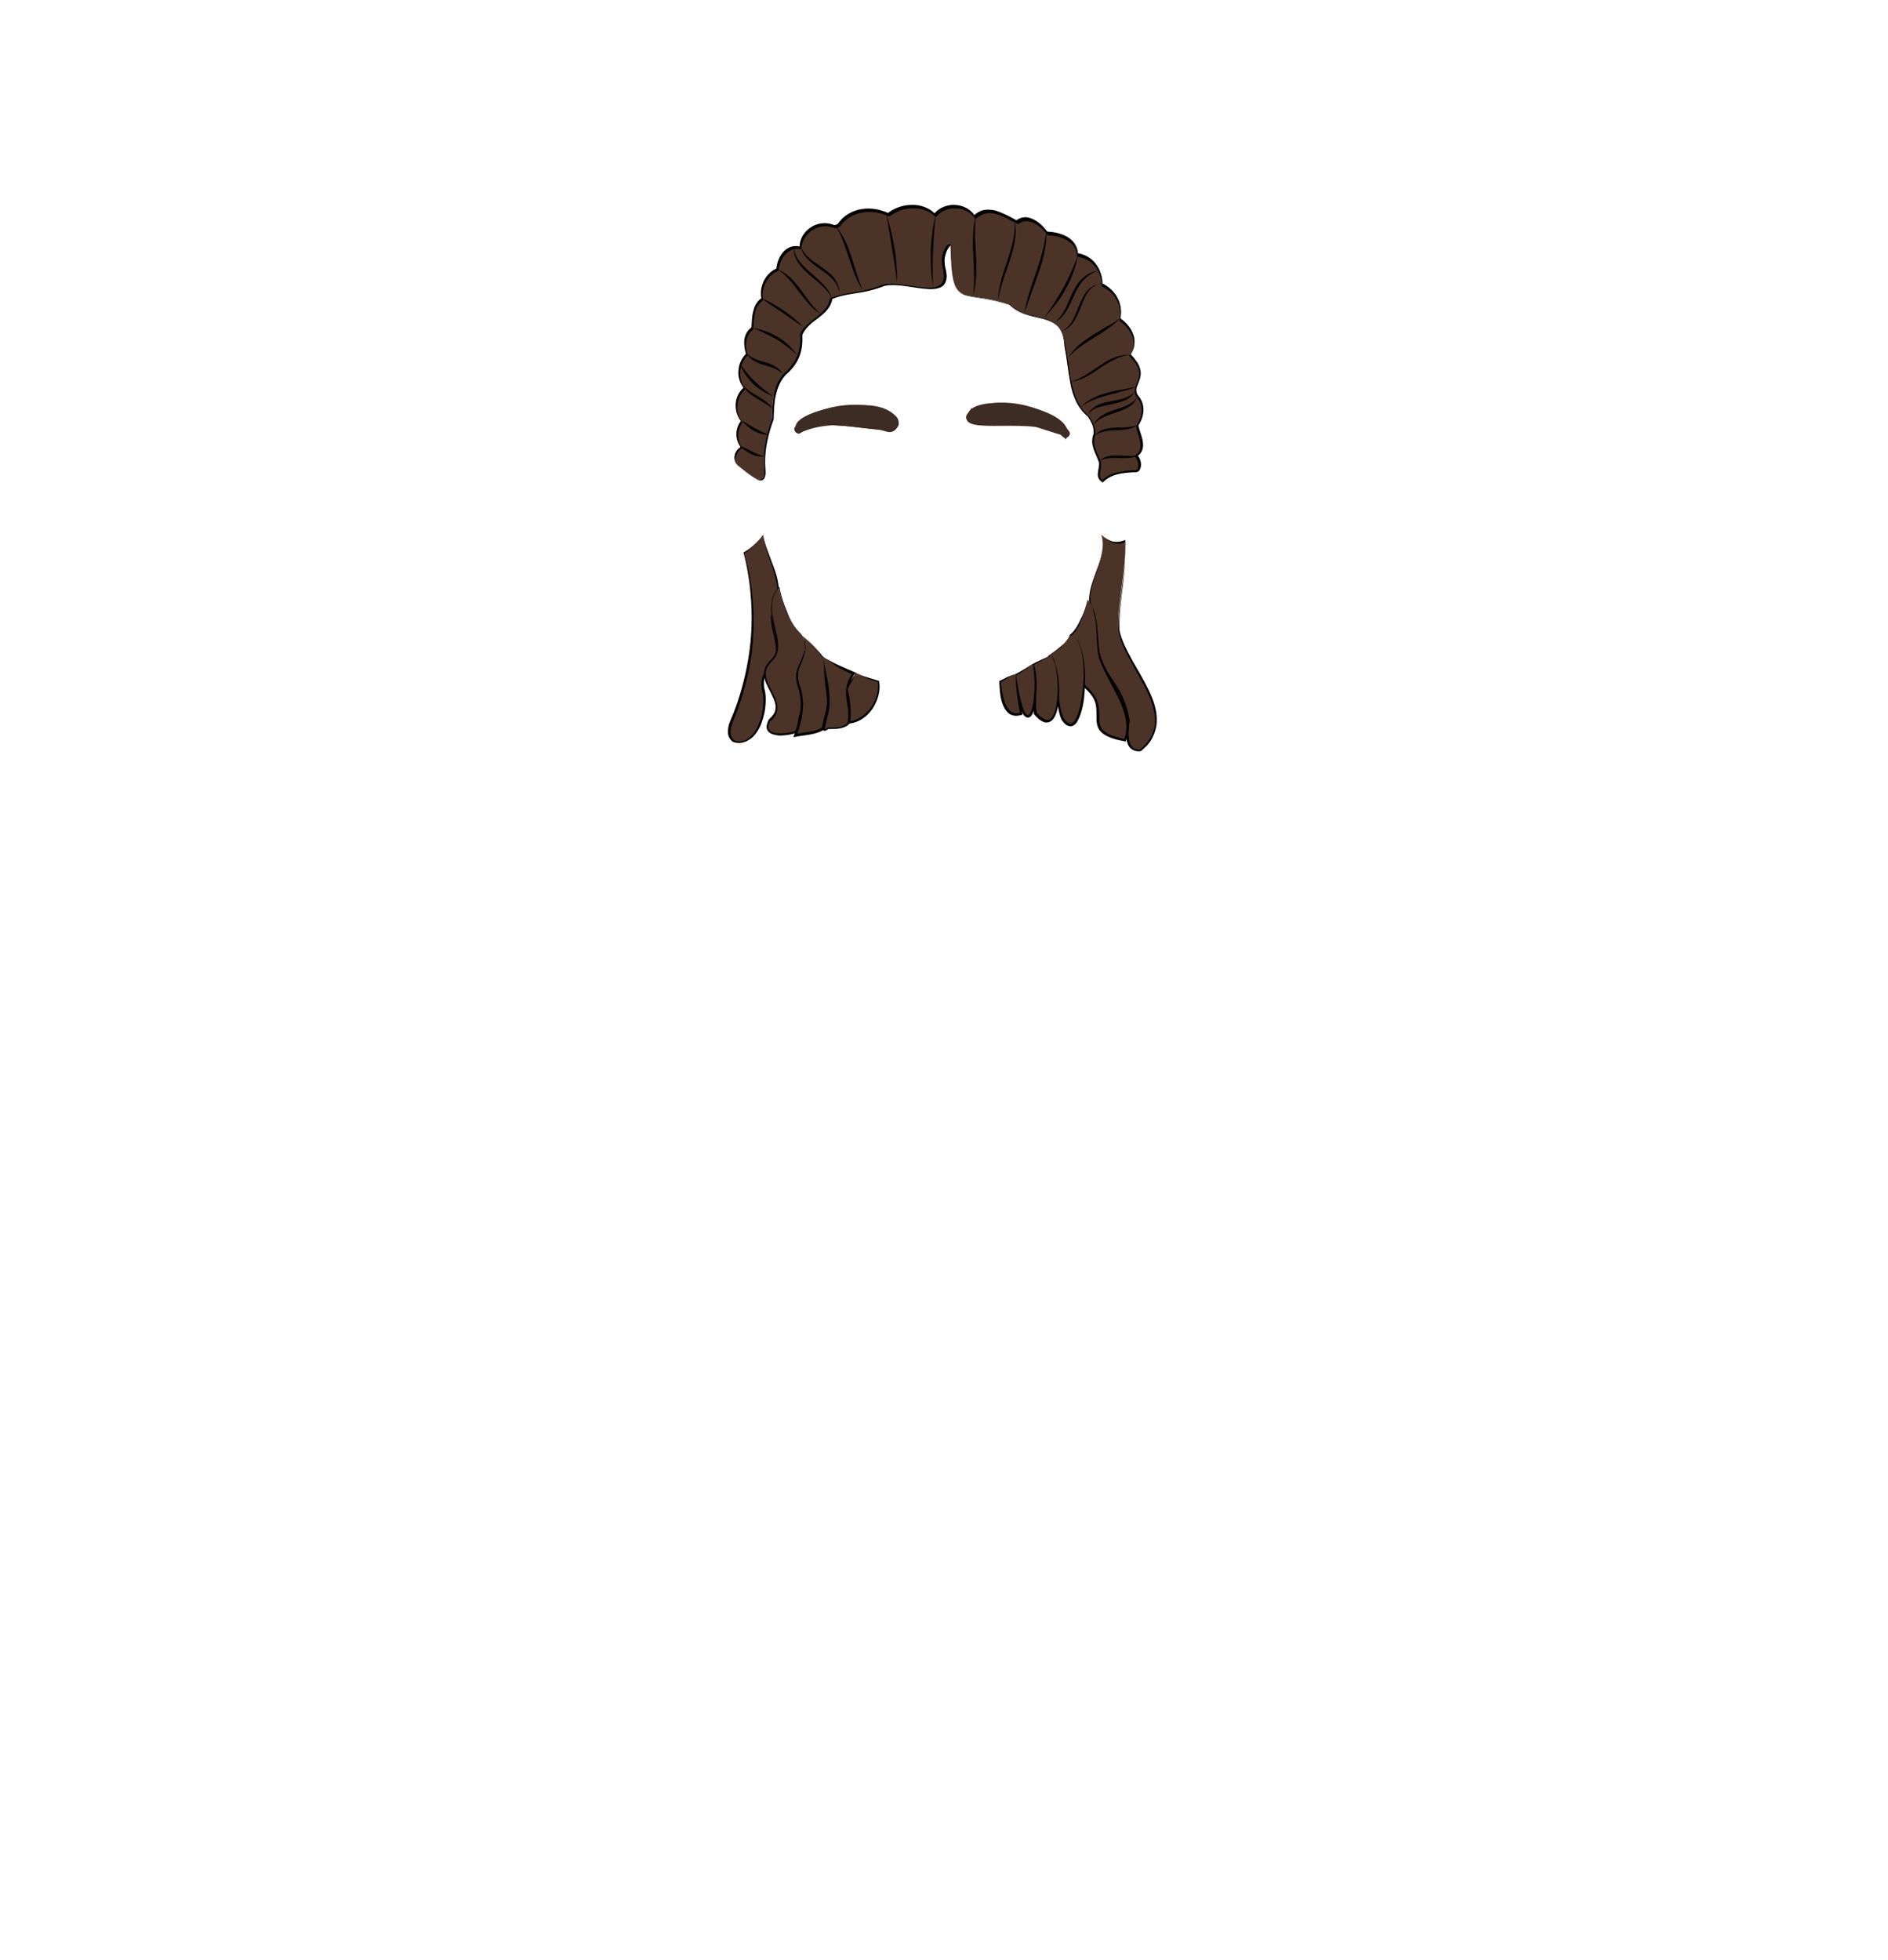 <?xml version="1.0" encoding="utf-8"?>
<!-- Generator: Adobe Illustrator 24.2.3, SVG Export Plug-In . SVG Version: 6.00 Build 0)  -->
<svg version="1.1" id="coiffure_x5F_10" xmlns="http://www.w3.org/2000/svg" xmlns:xlink="http://www.w3.org/1999/xlink" x="0px"
	 y="0px" viewBox="0 0 553 574" style="enable-background:new 0 0 553 574;" xml:space="preserve">
<style type="text/css">
	.st0{fill:#3D2C23;stroke:#3D2C23;stroke-width:0.75;stroke-miterlimit:10;}
	.st1{fill:#4C3327;}
	.st2{fill:#010201;}
</style>
<g>
	<g>
		<g>
			<path class="st0" d="M262.2,122.3c5.1,8.2-20.8-2.5-27.9,4.2c-0.8,0.4-1.6-0.6-1.1-1.3C239.6,118.3,254.9,116.7,262.2,122.3z"/>
			<path class="st0" d="M233.9,126.6c-3.5-4.3,10.5-7.5,13.9-7.3c5.4-0.5,10.9-0.7,14.4,2.9c1.6,1.6-0.1,4.5-2.2,3.9
				C252.2,123.9,241.3,122.8,233.9,126.6z M252.7,119.2c-6.5,0.3-15,0.3-19.4,6c-0.5,0.7,0.2,1.5,1,1.2c6.6-6.5,32.8,3.9,27.8-4v0
				C259.8,119.9,256.3,119.2,252.7,119.2z"/>
		</g>
		<g>
			<path class="st0" d="M284.4,120.5c-5.9,7.6,21.1-0.1,27.2,7.2c0.8,0.5,1.7-0.4,1.2-1.2C307.2,119,292.3,115.8,284.4,120.5z"/>
			<path class="st0" d="M312.1,128c-7.4-7.6-33.7,0.3-27.8-7.5l0,0.1l0-0.1C288.8,115.3,315.2,120.4,312.1,128z M295.9,123.7
				c5.9-1.7,26.3,9.9,12.2-1.5C289,112,270.1,126.8,295.9,123.7z"/>
		</g>
	</g>
	<g>
		<g>
			<path class="st1" d="M216.2,136.4c-1.8-1.5-1.2-4.4,0.8-5.4c-1.7-2.2-1.7-5.5,0.1-7.6c-2.3-2.9-2-7.3,0.9-9.7
				c-2.3-2.9-2-7.3,0.7-9.9c-0.8-2.7-0.9-5.9,1.6-7.7c0.3-3,0.1-6.6,2.9-8.7c-0.7-3.5,1.2-7.3,4.5-8.7c0.4-3.4,2.7-7.3,6.8-6.3
				c0.1-4.6,5-8,9.4-6.5c0.9,0.5,1.8,0.1,2.3-0.7c3.4-4.3,9.5-4.8,14.2-2.5c4-2.9,9.9-3.5,13.7,0.2c3-3.5,9-3.2,11.6,0.6
				c3.9-3.6,7.9-0.8,12.4,1.5c3.1-2.5,6.9,0.6,8.8,3.2c4,0.1,8.6,1.8,8.8,6.3c4.5,0.7,7.2,4.4,7.2,8.8c4,1.9,6.1,5.8,5.2,10.2
				c3.3,2.2,5.7,6.7,2.9,10.5c6.7,6.5-0.4,8.6,2.3,12.2c2.2,2.5,1.5,6-0.2,8.5c0.6,2.8,2.9,6.9-0.3,8.8c1.3,1.2,1.8,5.1-0.7,4.5
				c-3.3,0.2-6.9,0.6-9.1,3c-2-1.2-0.5-3.8-0.7-5.6c-0.9-2.8-2.8-5.1-1.7-8.2c0.2-1.5-0.1-3-2.1-5.6c-5.6-4.7-5.1-13.4-6.6-20.1
				c-0.3-11.2-10.7-6.6-16.4-12.4c-14.2-4.8-16.7,2-17.1-17.1c-0.1-1.5-3.2,1.8-2.1,6.3c3.1,11.2-12.4,3.2-18,5.4
				c-4.9,2.2-11,2-15,3.7c-0.8,5-7,6.2-8.8,10.5c0.2,4.7-1,8.4-4.8,11.6c-3.3,3.6-3.5,8.6-3.5,13.2c-1.7,4.9-2.9,9.9-2.3,15.1
				C224.2,143.7,218.3,137.9,216.2,136.4z"/>
			<g>
				<path class="st2" d="M216.2,136.4c-0.8-0.7-1.2-1.8-1-2.9c0.2-1.1,0.8-2,1.8-2.6l0,0c-1.7-2.1-1.7-5.4,0-7.6l0,0
					c-1.1-1.4-1.6-3.3-1.5-5.1c0.1-1.8,1-3.5,2.3-4.7l0,0.1c-1.1-1.4-1.7-3.3-1.5-5.1c0.1-1.8,0.9-3.6,2.2-4.9l0,0.1
					c-0.4-1.3-0.6-2.8-0.5-4.2c0.2-1.4,0.9-2.8,2.1-3.6l0,0.1c0.1-1.6,0.1-3.2,0.5-4.7c0.2-0.8,0.4-1.5,0.8-2.2
					c0.4-0.7,1-1.3,1.6-1.8l0,0.1c-0.7-3.5,1.2-7.4,4.5-8.8l-0.1,0.1c0.2-1.8,0.8-3.5,2-4.9c0.6-0.7,1.4-1.2,2.2-1.5
					c0.9-0.3,1.8-0.3,2.7-0.1l-0.1,0.1c0-2.3,1.3-4.4,3.1-5.6c1.8-1.3,4.3-1.7,6.4-1l0,0l0,0c0.4,0.2,0.8,0.3,1.2,0.1
					c0.4-0.1,0.7-0.4,0.9-0.8l0,0l0,0c1.6-2.1,4.1-3.4,6.7-3.8c2.6-0.4,5.3,0.1,7.7,1.2l-0.2,0c2-1.5,4.5-2.4,7-2.4
					c2.5-0.1,5.1,0.8,6.9,2.6l-0.3,0c1.5-1.8,3.8-2.7,6.1-2.6c2.3,0.1,4.5,1.2,5.8,3.1l-0.3,0c0.9-0.8,1.9-1.4,3-1.6
					c1.2-0.2,2.4-0.1,3.5,0.2c2.2,0.7,4.2,1.8,6.2,2.9l-0.3,0c0.7-0.6,1.6-0.9,2.6-1c0.9,0,1.8,0.3,2.6,0.7c1.6,0.8,2.9,2.1,4,3.6
					l-0.2-0.1c2,0.1,4.1,0.5,5.9,1.5c0.9,0.5,1.7,1.2,2.3,2.1c0.6,0.9,0.9,1.9,0.9,3l-0.2-0.3c2.1,0.3,4.1,1.4,5.4,3.1
					c1.3,1.7,2,3.8,2,6l-0.2-0.3c1.9,0.9,3.6,2.4,4.6,4.3c1,1.9,1.3,4.2,0.8,6.2l-0.1-0.3c1.7,1.2,3.2,2.8,3.9,4.8
					c0.4,1,0.5,2.1,0.3,3.2c-0.1,1.1-0.6,2.1-1.2,2.9l0-0.4c0.4,0.4,0.8,0.8,1.2,1.3c0.3,0.5,0.7,0.9,1,1.4c0.6,1,1,2.2,0.9,3.4
					c-0.1,1.2-0.6,2.3-1,3.3c-0.4,1-0.4,2,0.3,2.9l0,0c1.1,1.2,1.6,2.9,1.5,4.5c-0.1,1.6-0.7,3.1-1.6,4.4l0.1-0.3
					c0.3,1.5,1,3,1.3,4.6c0.1,0.8,0.2,1.7-0.1,2.6c-0.3,0.9-0.9,1.6-1.7,2l0.1-0.6c0.4,0.4,0.7,0.9,0.9,1.4c0.2,0.5,0.3,1,0.3,1.6
					c0,0.5-0.1,1.1-0.5,1.7c-0.4,0.5-1.2,0.6-1.7,0.5l0.1,0c-1.6,0.1-3.2,0.2-4.8,0.6c-1.5,0.4-3,1.1-4.1,2.2l-0.2,0.2l-0.2-0.1
					c-0.5-0.3-0.9-0.8-1.1-1.3c-0.2-0.6-0.2-1.1-0.1-1.6c0.1-1,0.4-2,0.3-2.9l0,0.1c-0.4-1.3-1.1-2.6-1.6-4
					c-0.2-0.7-0.4-1.4-0.4-2.2c0-0.8,0.1-1.5,0.4-2.2l0,0.1c0.1-1,0-1.9-0.4-2.9c-0.4-0.9-0.9-1.8-1.5-2.6l0,0.1
					c-1.4-1.2-2.5-2.7-3.3-4.4c-0.8-1.7-1.3-3.4-1.6-5.2c-0.7-3.6-1-7.2-1.7-10.7l0,0l0,0c-0.1-1.8-0.4-3.7-1.4-5.2
					c-1-1.5-2.8-2.3-4.5-2.8c-1.8-0.5-3.6-0.8-5.4-1.4c-1.8-0.6-3.5-1.5-4.9-2.9l0.1,0.1c-3-1-6-1.7-9.2-2.1
					c-1.5-0.3-3.2-0.4-4.6-1.1c-0.7-0.4-1.3-1-1.7-1.7c-0.4-0.7-0.7-1.5-0.8-2.3c-0.7-3.1-0.7-6.3-0.8-9.4c0-0.3,0-0.9-0.1-0.8
					c-0.2,0-0.5,0.4-0.7,0.7c-0.4,0.6-0.7,1.3-0.9,2.1c-0.2,0.7-0.3,1.5-0.2,2.3c0,0.8,0.2,1.5,0.4,2.3c0.1,0.8,0.3,1.6,0.1,2.4
					c-0.1,0.8-0.5,1.6-1.1,2.1c-0.7,0.5-1.5,0.7-2.3,0.8c-0.8,0.1-1.6,0.1-2.4,0c-3.2-0.2-6.2-1-9.4-1.1c-0.8,0-1.6,0-2.3,0.1
					c-0.8,0.1-1.5,0.5-2.2,0.7c-1.5,0.5-3,0.9-4.6,1.2c-3.1,0.6-6.3,0.8-9.2,2.1l0.1-0.1c-0.2,1.2-0.7,2.3-1.5,3.2
					c-0.7,0.9-1.7,1.7-2.6,2.4c-0.9,0.7-1.9,1.4-2.7,2.2c-0.8,0.8-1.6,1.7-2,2.8l0,0c0.1,2.2-0.1,4.4-0.9,6.4
					c-0.8,2-2.2,3.8-3.9,5.2l0,0c-1.6,1.7-2.5,3.9-3,6.2c-0.5,2.3-0.5,4.6-0.6,6.9l0,0l0,0c-1.5,4.1-2.6,8.5-2.5,12.9
					c0,1.1,0.2,2.2,0.1,3.3c-0.1,0.5-0.2,1.1-0.7,1.5c-0.5,0.3-1.1,0.2-1.6,0C219.6,139.3,218,137.7,216.2,136.4z M216.2,136.4
					c1.8,1.3,3.3,2.9,5.4,3.8c0.5,0.2,1.1,0.3,1.6,0c0.5-0.3,0.6-0.9,0.6-1.5c0.1-1.1-0.1-2.2-0.1-3.3c-0.1-4.4,1-8.8,2.5-12.9l0,0
					c0-2.3,0.1-4.7,0.5-7c0.4-2.3,1.4-4.5,3-6.2l0,0l0,0c1.7-1.4,3-3.1,3.8-5.1c0.8-2,1-4.2,0.9-6.4l0,0l0,0c0.4-1.1,1.2-2,2.1-2.8
					c0.9-0.8,1.8-1.5,2.7-2.2c0.9-0.7,1.8-1.5,2.5-2.3c0.7-0.9,1.2-1.9,1.4-3.1l0-0.1l0.1,0c2.9-1.2,6.1-1.5,9.2-2.1
					c1.5-0.3,3.1-0.7,4.5-1.2c0.7-0.3,1.4-0.6,2.3-0.8c0.8-0.1,1.6-0.1,2.4-0.1c3.2,0.2,6.2,0.9,9.4,1.1c1.5,0.1,3.2,0.1,4.4-0.8
					c0.6-0.5,0.9-1.2,1-1.9c0.1-0.8,0-1.5-0.1-2.3c-0.4-1.5-0.6-3.2-0.2-4.7c0.2-0.8,0.5-1.5,1-2.2c0.1-0.2,0.2-0.3,0.4-0.5
					c0.2-0.1,0.3-0.3,0.6-0.3c0.2,0,0.4,0.1,0.4,0.3c0.1,0.1,0.1,0.3,0.1,0.4l0,0.6c0.1,3.1,0.1,6.3,0.8,9.4c0.4,1.5,1,3,2.4,3.7
					c1.4,0.7,3,0.8,4.5,1.1c3.1,0.4,6.2,1.1,9.2,2.1l0.1,0l0,0c1.3,1.3,3,2.2,4.7,2.7c1.8,0.6,3.6,0.9,5.4,1.4
					c1.8,0.5,3.7,1.4,4.8,3c1.1,1.6,1.4,3.6,1.6,5.5l0-0.1c0.8,3.6,1,7.2,1.8,10.7c0.4,1.8,0.9,3.5,1.6,5.1c0.8,1.6,1.8,3.1,3.2,4.2
					l0,0l0,0c0.6,0.8,1.2,1.7,1.6,2.7c0.4,1,0.6,2.1,0.5,3.2l0,0l0,0c-0.5,1.3-0.4,2.7,0.1,4c0.4,1.3,1.2,2.6,1.6,4l0,0l0,0
					c0.1,1.1-0.2,2.1-0.3,3c0,0.5-0.1,0.9,0.1,1.3c0.1,0.4,0.4,0.7,0.8,0.9l-0.4,0.1c1.2-1.3,2.8-2,4.4-2.4c1.6-0.4,3.3-0.6,4.9-0.7
					l0,0l0.1,0c0.4,0.1,0.8,0,1-0.2c0.2-0.3,0.3-0.7,0.3-1.2c0-0.9-0.4-1.9-0.9-2.5l-0.3-0.3l0.4-0.2c0.6-0.4,1.1-0.9,1.3-1.6
					c0.2-0.7,0.2-1.4,0.1-2.2c-0.3-1.5-0.9-3-1.2-4.6l0-0.2l0.1-0.1c0.8-1.2,1.4-2.6,1.5-4.1c0.1-1.4-0.3-2.9-1.3-4l0,0l0,0
					c-0.2-0.3-0.3-0.5-0.5-0.8c-0.1-0.3-0.2-0.6-0.2-0.9c-0.1-0.6,0.1-1.2,0.3-1.8c0.4-1.1,0.9-2.1,1-3.1c0.1-1-0.2-2.1-0.8-3
					c-0.2-0.5-0.6-0.9-0.9-1.3l-1.1-1.2l-0.2-0.2l0.2-0.2c0.6-0.8,1-1.7,1.1-2.6c0.1-0.9,0-1.9-0.3-2.8c-0.7-1.8-2-3.4-3.6-4.5
					l-0.2-0.1l0-0.2c0.4-2,0.2-4-0.7-5.8c-0.9-1.8-2.5-3.2-4.3-4l-0.2-0.1l0-0.2c0-2-0.6-4-1.9-5.6c-1.2-1.6-3.1-2.6-5.1-2.9l-0.2,0
					l0-0.2c-0.1-1-0.3-1.9-0.8-2.7c-0.5-0.8-1.3-1.4-2.1-1.9c-1.7-1-3.7-1.4-5.6-1.5l-0.1,0l-0.1-0.1c-1-1.4-2.3-2.6-3.8-3.4
					c-0.8-0.4-1.6-0.6-2.4-0.6c-0.8,0-1.6,0.3-2.3,0.8l-0.1,0.1l-0.1-0.1c-2-1-4-2.2-6.1-2.9c-1.1-0.3-2.2-0.4-3.2-0.2
					c-1.1,0.2-2,0.8-2.9,1.5l-0.2,0.2l-0.1-0.2c-1.2-1.8-3.3-2.9-5.5-3c-2.2-0.1-4.4,0.7-5.8,2.4l-0.1,0.2l-0.2-0.1
					c-1.7-1.7-4.2-2.6-6.6-2.5c-2.4,0-4.9,0.9-6.8,2.3l-0.1,0.1l-0.1,0c-2.3-1.1-4.9-1.6-7.5-1.2c-2.5,0.3-4.9,1.6-6.5,3.6l0,0
					c-0.2,0.4-0.6,0.8-1.1,0.9c-0.5,0.2-1,0.1-1.4-0.1l0,0c-2-0.7-4.4-0.3-6.1,0.9c-1.8,1.2-3,3.3-3.1,5.4l0,0.1l-0.1,0
					c-0.8-0.2-1.7-0.2-2.5,0.1c-0.8,0.3-1.5,0.8-2.1,1.4c-1.1,1.3-1.8,3-2,4.7l0,0.1l-0.1,0c-3.2,1.4-5.1,5.1-4.4,8.5l0,0.1l0,0
					c-0.6,0.5-1.2,1.1-1.6,1.7c-0.4,0.7-0.7,1.4-0.8,2.2c-0.3,1.5-0.4,3.1-0.5,4.7l0,0l0,0c-1.1,0.8-1.9,2.1-2,3.5
					c-0.2,1.4,0,2.8,0.4,4.1l0,0l0,0c-1.3,1.3-2.1,3-2.2,4.8c-0.1,1.8,0.4,3.6,1.5,5.1l0,0l0,0c-1.4,1.2-2.2,2.9-2.3,4.7
					c-0.2,1.8,0.3,3.6,1.5,5l0,0l0,0c-1.7,2.1-1.7,5.4-0.1,7.5l0,0l0,0c-0.9,0.5-1.6,1.5-1.8,2.5C215,134.5,215.4,135.7,216.2,136.4
					z"/>
			</g>
		</g>
		<g>
			<path class="st2" d="M226.3,119.8c-1.4-1.3-3-2.1-4.6-3.1c-0.8-0.5-1.6-1-2.3-1.6c-0.7-0.6-1.3-1.4-1.7-2.3
				c1.2,1.5,2.8,2.4,4.4,3.3c0.8,0.5,1.6,1,2.4,1.6C225.1,118.2,225.8,118.9,226.3,119.8z"/>
		</g>
		<g>
			<path class="st2" d="M226.6,116.1c-2.2-0.8-4.3-2.1-6-3.7c-1.7-1.7-3.1-3.6-3.9-5.9c1.4,1.9,2.8,3.7,4.5,5.3
				C222.8,113.4,224.6,114.8,226.6,116.1z"/>
		</g>
		<g>
			<path class="st2" d="M243.7,87.4c-0.7-1.4-1.7-2.6-2.9-3.7c-1.1-1.1-2.4-2.1-3.6-3.1c-1.2-1.1-2.4-2.2-3.3-3.5
				c-0.2-0.3-0.4-0.7-0.6-1l-0.5-1.1l-0.3-1.2c0-0.4-0.1-0.8-0.1-1.2c0.3,1.6,1,3,2,4.2c1,1.2,2.1,2.3,3.3,3.3
				c1.2,1,2.4,2.1,3.5,3.3C242.3,84.5,243.2,85.8,243.7,87.4z"/>
		</g>
		<g>
			<path class="st2" d="M234.7,72.5c0.6,1.4,1.6,2.5,2.7,3.4c1.1,0.9,2.4,1.7,3.6,2.6c1.2,0.9,2.5,1.8,3.4,3c0.2,0.3,0.4,0.6,0.6,1
				c0.2,0.4,0.4,0.7,0.5,1.1c0.1,0.4,0.2,0.7,0.3,1.1c0,0.4,0.1,0.8,0.1,1.1c-0.3-1.5-0.9-2.8-1.9-3.9c-1-1.1-2.2-2-3.4-2.8
				c-1.2-0.9-2.5-1.7-3.6-2.8c-0.3-0.3-0.5-0.6-0.8-0.8c-0.2-0.3-0.5-0.6-0.7-0.9c-0.2-0.3-0.4-0.7-0.5-1
				C234.9,73.3,234.8,72.9,234.7,72.5z"/>
		</g>
		<g>
			<path class="st2" d="M309.1,94.3c1.3-1.1,2.2-2.5,3-4c0.7-1.5,1.3-3.1,2.1-4.7c0.7-1.5,1.7-3.1,3-4.2c0.3-0.3,0.7-0.6,1-0.8
				c0.4-0.2,0.7-0.5,1.1-0.6c0.8-0.4,1.6-0.6,2.5-0.8c-1.6,0.6-3.1,1.4-4.2,2.6c-1.2,1.2-2,2.6-2.7,4.1c-0.7,1.5-1.4,3.1-2.2,4.6
				c-0.4,0.7-0.9,1.5-1.5,2.1c-0.3,0.3-0.6,0.6-0.9,0.9C309.8,93.9,309.4,94.1,309.1,94.3z"/>
		</g>
		<g>
			<path class="st2" d="M322.7,82.9c-1.6,0.4-3,1.2-3.9,2.5c-0.9,1.2-1.5,2.7-2.1,4.2c-0.6,1.5-1.2,3-2.1,4.4l-0.7,1
				c-0.3,0.3-0.6,0.6-0.9,0.9c-0.3,0.2-0.7,0.5-1,0.7c-0.4,0.2-0.7,0.3-1.1,0.5c1.4-0.8,2.5-1.9,3.3-3.3c0.7-1.4,1.3-2.9,1.9-4.4
				c0.6-1.5,1.3-3,2.4-4.3c0.3-0.3,0.6-0.6,0.9-0.8c0.4-0.2,0.7-0.5,1.1-0.7c0.4-0.1,0.8-0.3,1.2-0.4
				C321.9,83,322.3,82.9,322.7,82.9z"/>
		</g>
		<g>
			<path class="st2" d="M318.7,121.3c0.2-0.3,0.3-0.6,0.5-0.9c0.2-0.2,0.5-0.5,0.7-0.7c0.3-0.2,0.6-0.4,0.8-0.6
				c0.3-0.2,0.6-0.3,0.9-0.5c1.2-0.6,2.6-0.8,3.9-1.1c1.3-0.3,2.6-0.5,3.8-0.9c1.2-0.4,2.4-1,3.1-2.1c-0.2,0.3-0.3,0.6-0.5,0.9
				c-0.2,0.2-0.4,0.5-0.7,0.8c-0.5,0.4-1.1,0.8-1.8,1.1c-1.3,0.5-2.6,0.8-3.9,1.1c-1.3,0.3-2.6,0.5-3.8,0.9
				C320.7,119.6,319.5,120.3,318.7,121.3z"/>
		</g>
		<g>
			<path class="st2" d="M320.4,124.3c0.5-1.2,1.5-2.1,2.7-2.8c1.1-0.7,2.3-1.1,3.5-1.5c1.2-0.4,2.4-0.8,3.5-1.3
				c1.1-0.5,2.2-1.2,2.9-2.3c-0.1,0.3-0.3,0.6-0.4,0.9c-0.2,0.2-0.4,0.5-0.6,0.8c-0.5,0.5-1,0.8-1.6,1.2c-1.1,0.7-2.4,1.1-3.5,1.5
				c-1.2,0.4-2.4,0.8-3.5,1.3C322.2,122.6,321.2,123.3,320.4,124.3z"/>
		</g>
		<g>
			<path class="st2" d="M217.3,123.2c1.3,0.7,2.5,1.5,3.8,2.2c1.2,0.7,2.5,1.3,3.9,1.9c-1.5,0.1-3-0.5-4.3-1.2
				C219.4,125.3,218.2,124.3,217.3,123.2z"/>
		</g>
		<g>
			<path class="st2" d="M216.6,130.6c1.3,0.4,2.5,1,3.6,1.6c1.2,0.6,2.3,1.1,3.6,1.4c-1.3,0.3-2.7-0.1-3.9-0.7
				C218.7,132.3,217.6,131.5,216.6,130.6z"/>
		</g>
		<g>
			<path class="st2" d="M218.7,103.5c1.5,1.5,3.4,2,5.4,2.6c1,0.3,2,0.6,2.9,1.2c0.9,0.5,1.8,1.3,2.2,2.2c-1.4-1.5-3.4-2-5.4-2.6
				c-1-0.3-2-0.6-2.9-1.2C220,105.2,219.2,104.4,218.7,103.5z"/>
		</g>
		<g>
			<path class="st2" d="M220.5,96.1c1.3,0.1,2.5,0.5,3.7,0.9c1.2,0.4,2.4,1,3.5,1.6c1.1,0.7,2.1,1.4,3.1,2.3
				c0.9,0.9,1.8,1.8,2.5,2.9c-0.9-0.8-1.9-1.7-2.9-2.4c-1-0.7-2-1.5-3.1-2.1c-1.1-0.6-2.2-1.2-3.3-1.7
				C222.9,97,221.7,96.5,220.5,96.1z"/>
		</g>
		<g>
			<path class="st2" d="M223,87.3c2.3,1,4.4,2.2,6.5,3.6c2,1.4,4,3,5.7,4.8c-2.1-1.4-4.1-2.8-6.1-4.2C227.1,90.2,225,88.8,223,87.3z
				"/>
		</g>
		<g>
			<path class="st2" d="M227.6,78.8c1.4,0.5,2.7,1.5,3.9,2.5c1.1,1.1,2.1,2.3,3,3.5c0.9,1.2,1.8,2.5,2.7,3.7
				c0.9,1.2,1.9,2.3,3.1,3.4c-1.3-0.8-2.5-1.8-3.5-3c-1-1.1-1.9-2.4-2.9-3.6c-0.9-1.2-1.8-2.4-2.8-3.5
				C230,80.6,228.9,79.6,227.6,78.8z"/>
		</g>
		<g>
			<path class="st2" d="M244.7,66.1c1.1,1.3,2,2.8,2.8,4.3c0.8,1.6,1.3,3.2,1.9,4.8l1.5,4.9c0.5,1.6,1.1,3.2,1.7,4.8
				c-0.9-1.5-1.6-3-2.3-4.6c-0.6-1.6-1.1-3.2-1.7-4.9c-0.5-1.6-1.1-3.2-1.7-4.8C246.4,69.1,245.6,67.6,244.7,66.1z"/>
		</g>
		<g>
			<path class="st2" d="M259.6,62.8c0.6,1.6,1,3.3,1.4,4.9c0.4,1.7,0.7,3.3,1,5c0.3,1.7,0.5,3.4,0.6,5.1c0.1,1.7,0.2,3.4,0.2,5.1
				l-0.7-5l-0.8-5l-0.8-5L259.6,62.8z"/>
		</g>
		<g>
			<path class="st2" d="M274.1,63.1c-0.2,1.7-0.4,3.5-0.5,5.2c-0.1,1.7-0.3,3.5-0.3,5.2c-0.1,1.7-0.1,3.5-0.1,5.2
				c0,1.7,0,3.5,0.1,5.2c-0.3-1.7-0.5-3.5-0.6-5.2c-0.1-1.7-0.1-3.5-0.1-5.3c0.1-1.8,0.2-3.5,0.5-5.2
				C273.2,66.5,273.6,64.8,274.1,63.1z"/>
		</g>
		<g>
			<path class="st2" d="M285.7,63.6c-0.1,1.9-0.1,3.9-0.1,5.8l0.3,5.8c0.1,1.9,0.1,3.9,0,5.8c-0.1,1.9-0.4,3.9-0.9,5.7
				c0.3-1.9,0.3-3.8,0.3-5.8c0-1.9-0.1-3.8-0.2-5.8c-0.1-1.9-0.2-3.9-0.1-5.8C285.1,67.4,285.2,65.5,285.7,63.6z"/>
		</g>
		<g>
			<path class="st2" d="M297.2,64.7c0.4,1.9,0.4,4,0,6c-0.3,2-0.9,3.9-1.5,5.8l-1.9,5.6c-0.6,1.9-1.1,3.8-1.4,5.7c0-2,0.4-4,0.9-5.9
				c0.5-1.9,1.2-3.8,1.8-5.7c0.6-1.9,1.2-3.7,1.6-5.7C297.1,68.6,297.3,66.7,297.2,64.7z"/>
		</g>
		<g>
			<path class="st2" d="M300,91.7c0.4-2.1,0.9-4.1,1.5-6.1c0.6-2,1.3-4,2-5.9c0.7-2,1.3-3.9,1.8-5.9c0.5-2,0.9-4,1.2-6.1
				c0.1,2.1-0.2,4.2-0.6,6.2c-0.4,2.1-1,4.1-1.7,6c-0.7,2-1.4,3.9-2.1,5.9C301.4,87.8,300.7,89.8,300,91.7z"/>
		</g>
		<g>
			<path class="st2" d="M315.8,74.6c-0.3,1.7-0.8,3.4-1.4,5.1c-0.6,1.7-1.3,3.3-2.2,4.8c-0.8,1.6-1.8,3.1-2.9,4.5
				c-1.1,1.4-2.2,2.8-3.5,4c1.1-1.4,2.1-2.8,3-4.3c0.9-1.5,1.9-3,2.7-4.5c0.8-1.5,1.6-3.1,2.3-4.7C314.6,77.9,315.2,76.2,315.8,74.6
				z"/>
		</g>
		<g>
			<path class="st2" d="M328.2,93.1c-1.1,1.2-2.3,2.2-3.6,3.1c-1.3,0.9-2.7,1.8-4,2.6c-1.3,0.8-2.7,1.7-4,2.6
				c-1.3,0.9-2.5,2-3.6,3.1c0.8-1.4,2-2.5,3.2-3.6c1.2-1.1,2.6-1.9,3.9-2.8l4.1-2.5C325.6,94.9,326.9,94.1,328.2,93.1z"/>
		</g>
		<g>
			<path class="st2" d="M331.2,103.9c-1.6,0.1-3.2,0.6-4.6,1.3c-1.4,0.7-2.8,1.5-4.1,2.4c-1.3,0.9-2.7,1.8-4.1,2.6
				c-1.4,0.8-3,1.4-4.6,1.5c1.6-0.4,3-1.2,4.4-2c1.4-0.9,2.7-1.8,4-2.7c1.4-0.9,2.8-1.8,4.3-2.3
				C327.9,104.1,329.6,103.8,331.2,103.9z"/>
		</g>
		<g>
			<path class="st2" d="M333,113.2c-1.4,0.6-2.8,1-4.2,1.4l-4.2,1.1c-1.4,0.4-2.8,0.8-4.1,1.3c-1.3,0.5-2.6,1.2-3.8,2.1
				c1-1.1,2.3-1.9,3.6-2.6c1.3-0.7,2.7-1.1,4.2-1.5c1.4-0.4,2.9-0.7,4.3-0.9C330.1,113.8,331.6,113.5,333,113.2z"/>
		</g>
		<g>
			<path class="st2" d="M333.3,124.4c-0.9,0.7-2,1.1-3.1,1.3c-1.1,0.2-2.2,0.3-3.3,0.3c-1.1,0-2.2,0.1-3.2,0.3
				c-1.1,0.2-2.1,0.6-3,1.2c0.7-0.9,1.8-1.5,2.9-1.8c1.1-0.3,2.2-0.4,3.3-0.5C329,125.2,331.2,125.3,333.3,124.4z"/>
		</g>
		<g>
			<path class="st2" d="M333.1,133.4c-0.8,0.5-1.8,0.7-2.8,0.7c-1,0.1-1.9,0-2.8,0c-1.9,0-3.7-0.1-5.4,0.9c0.6-0.7,1.6-1.2,2.5-1.4
				c1-0.2,1.9-0.2,2.9-0.2l2.8,0.1C331.2,133.6,332.2,133.6,333.1,133.4z"/>
		</g>
		<g>
			<path class="st1" d="M223.5,156.6c-1.4,2.1-3.3,3.9-5.4,5.4c4.2,15.9,3,33.1-3.4,48.4c-1,2.1-2,5.2,0.3,6.7c6.9,2,9.8-9,8.8-14.2
				c-1-3.3-0.1-6,2.6-8c4.2-5.3-3-13,1-18.3C229.8,170.6,224.3,162.7,223.5,156.6z"/>
			<g>
				<path class="st2" d="M223.5,156.6c-1.4,2.1-3.3,4-5.4,5.5l0-0.1c2.5,9.1,3.2,18.8,2.2,28.2c-0.5,4.7-1.6,9.4-3,13.9
					c-0.3,1.1-0.8,2.2-1.1,3.4c-0.4,1.1-0.9,2.2-1.3,3.3c-0.5,1.1-0.8,2.2-0.9,3.3c-0.1,1.1,0.3,2.2,1.2,2.8l-0.1,0
					c1.5,0.5,3.1,0.2,4.3-0.8c1.2-0.9,2.1-2.3,2.7-3.7c0.6-1.5,1.1-3,1.3-4.6c0.2-1.6,0.3-3.2,0-4.7l0,0c-0.4-1.5-0.6-3.1-0.1-4.7
					c0.5-1.5,1.6-2.8,2.8-3.7l-0.1,0.1c1-1.2,1.4-2.7,1.3-4.3c0-1.5-0.4-3.1-0.7-4.6c-0.4-1.5-0.7-3.1-0.8-4.7
					c-0.1-1.6,0.3-3.3,1.3-4.6l0,0c0.7-1.5,0.7-3.3,0.5-5c-0.2-1.7-0.7-3.3-1.2-5c-0.5-1.6-1.1-3.2-1.7-4.9
					C224.2,160,223.7,158.3,223.5,156.6z M223.5,156.6c0.3,1.7,0.8,3.3,1.4,4.9c0.6,1.6,1.2,3.2,1.8,4.8c0.6,1.6,1.1,3.3,1.3,5
					c0.2,1.7,0.2,3.5-0.5,5.2l0,0l0,0c-0.9,1.2-1.2,2.8-1.1,4.4c0.1,1.6,0.5,3.1,0.8,4.6c0.4,1.5,0.8,3.1,0.8,4.7
					c0.1,1.6-0.3,3.4-1.4,4.7l0,0l0,0c-1.2,0.9-2.1,2-2.6,3.4c-0.4,1.4-0.3,2.9,0.1,4.3l0,0l0,0c0.3,1.7,0.2,3.3,0,5
					c-0.2,1.6-0.7,3.2-1.3,4.8c-0.7,1.5-1.6,3-3,4c-0.7,0.5-1.5,0.9-2.4,1.1c-0.9,0.2-1.8,0.1-2.6-0.2l-0.1,0l0,0
					c-0.5-0.4-1-0.9-1.2-1.5c-0.3-0.6-0.3-1.3-0.3-1.9c0.1-1.3,0.5-2.4,1-3.5c0.5-1.1,0.9-2.2,1.3-3.3c0.4-1.1,0.8-2.2,1.1-3.3
					c1.4-4.5,2.4-9.1,3-13.8c0.6-4.7,0.7-9.4,0.4-14.1c-0.3-4.7-1-9.4-2.2-14l0-0.1l0,0C220.1,160.5,222,158.7,223.5,156.6z"/>
			</g>
		</g>
		<g>
			<path class="st1" d="M234.5,185.5c3.1,3.5-0.1,8.3-1.3,12c1.2,4,3,7.9,1,12.3c-0.3,1.1-0.3,4-1.4,4.6c-2.6,0.9-10.1,1.7-7.6-3.3
				c7-5.6-5.8-11.3,0.4-17.5c5.8-4.8-3.9-14.9,2.4-21.5C229,176.7,231.1,182.3,234.5,185.5z"/>
			<g>
				<path class="st2" d="M234.5,185.5c0.7,0.8,1.2,1.8,1.3,2.9c0.1,1.1-0.1,2.1-0.3,3.2c-0.6,2.1-1.6,4-2.2,6l0,0
					c0.6,2,1.4,4,1.8,6.1c0.2,1,0.3,2.1,0.2,3.2c-0.1,1.1-0.4,2.1-0.8,3.1l0,0c-0.2,0.8-0.2,1.6-0.4,2.4c-0.1,0.4-0.2,0.8-0.3,1.2
					c-0.1,0.4-0.3,0.8-0.8,1.1l0,0l0,0c-0.9,0.3-1.8,0.5-2.8,0.6c-0.9,0.1-1.9,0.2-2.8,0c-0.5-0.1-1-0.2-1.4-0.4
					c-0.5-0.2-0.9-0.5-1.2-1c-0.3-0.5-0.3-1.1-0.2-1.6c0.1-0.5,0.3-1,0.5-1.4l0-0.1l0.1-0.1c0.6-0.5,1.1-1.1,1.5-1.7
					c0.4-0.6,0.5-1.4,0.5-2.1c-0.1-1.5-0.9-2.9-1.6-4.4c-0.7-1.4-1.6-2.9-1.8-4.6c-0.1-0.9,0-1.7,0.4-2.5c0.3-0.8,0.9-1.5,1.5-2.1
					l0,0l0,0c0.7-0.6,1.2-1.3,1.5-2.2c0.3-0.9,0.4-1.8,0.3-2.7c-0.1-1.9-0.6-3.7-1-5.6c-0.4-1.9-0.7-3.8-0.6-5.7
					c0.1-1.9,0.9-3.8,2.3-5.2l0.1-0.1l0,0.1c0.4,2.5,1.2,4.9,2.2,7.2C231.4,181.6,232.7,183.8,234.5,185.5z M234.5,185.5
					c-1.8-1.7-3.2-3.9-4.2-6.2c-1-2.3-1.8-4.7-2.2-7.2l0.1,0c-1.3,1.4-2.1,3.2-2.1,5.1c-0.1,1.9,0.3,3.8,0.7,5.6
					c0.4,1.8,1,3.7,1.1,5.6c0.1,1,0,2-0.3,2.9c-0.3,1-0.9,1.8-1.7,2.5l0,0c-0.5,0.6-1,1.2-1.3,1.9c-0.3,0.7-0.4,1.5-0.3,2.2
					c0.2,1.5,1,2.9,1.7,4.4c0.7,1.4,1.6,2.9,1.7,4.7c0.1,0.9-0.2,1.8-0.6,2.5c-0.4,0.8-1,1.4-1.7,1.9l0.1-0.1
					c-0.4,0.8-0.7,1.7-0.3,2.3c0.4,0.7,1.3,1,2.1,1.1c0.9,0.1,1.8,0.1,2.7,0c0.9-0.1,1.8-0.3,2.7-0.5l0,0c0.3-0.2,0.4-0.5,0.6-0.9
					c0.1-0.4,0.2-0.8,0.3-1.2c0.2-0.8,0.2-1.6,0.4-2.4l0,0l0,0c0.9-1.9,1.1-4,0.7-6.1c-0.3-2.1-1.1-4.1-1.6-6.1l0,0l0,0
					c0.7-2,1.7-3.9,2.3-5.9c0.3-1,0.5-2.1,0.4-3.1C235.7,187.3,235.2,186.3,234.5,185.5z"/>
			</g>
		</g>
		<g>
			<path class="st1" d="M235,186.2c2.6,2.1,4.6,4.5,6.7,7.1c-0.4,5,1,10.1,1.2,15.2c0.3,6.7-5,5.9-9.9,6.9c1.8-5,2.6-9.9,1-14.6
				c-0.7-1.9-0.7-3.9,0.1-5.8C235.5,192.1,237,189.3,235,186.2z"/>
			<g>
				<path class="st2" d="M235,186.2c2.6,2,4.8,4.5,6.8,7l0,0.1l0,0.1c-0.3,4.8,1,9.6,1.3,14.4c0.1,1.2,0.1,2.5-0.3,3.7
					c-0.4,1.3-1.4,2.3-2.6,2.8c-2.4,1-4.9,1-7.2,1.5l-0.6,0.1l0.2-0.6c0.9-2.3,1.5-4.8,1.8-7.2c0.3-2.5,0-5-0.8-7.3
					c-0.4-1.2-0.5-2.5-0.3-3.8c0.2-1.3,0.8-2.4,1.3-3.6c0.5-1.1,1-2.3,1.1-3.5c0.1-0.6,0-1.2-0.1-1.9
					C235.6,187.3,235.3,186.7,235,186.2z M235,186.2c0.3,0.5,0.6,1.1,0.8,1.7c0.2,0.6,0.2,1.3,0.2,1.9c-0.1,1.3-0.5,2.5-1,3.7
					c-0.5,1.2-1.1,2.3-1.2,3.5c-0.2,1.2,0,2.5,0.4,3.6c0.9,2.4,1.2,5,0.9,7.5c-0.2,2.5-0.9,5-1.8,7.4L233,215
					c1.2-0.3,2.4-0.4,3.6-0.6c1.2-0.2,2.4-0.4,3.4-0.9c1-0.5,1.9-1.3,2.2-2.4c0.4-1.1,0.4-2.3,0.3-3.5c-0.2-2.4-0.5-4.8-0.8-7.2
					c-0.3-2.4-0.5-4.9-0.2-7.3l0,0.1C239.5,190.8,237.6,188.2,235,186.2z"/>
			</g>
		</g>
		<g>
			<path class="st1" d="M241,192.3c2.7,1.9,6.3,3.5,9.3,4.9c-6,7.5,5.4,16.5-7.7,16.2c-2.3,2.1-0.8-2.4-0.7-3.3
				C243.8,204.2,241.9,198.2,241,192.3z"/>
			<g>
				<path class="st2" d="M241,192.3c2.9,1.9,6.2,3.2,9.4,4.6l0.3,0.1l-0.2,0.2c-1.1,1.4-1.7,3.1-1.8,4.8c-0.1,1.8,0.3,3.5,0.6,5.3
					c0.2,0.9,0.3,1.8,0.2,2.8c0,1-0.6,2-1.5,2.5c-0.8,0.5-1.8,0.7-2.7,0.8c-0.9,0.1-1.8,0.1-2.8,0.1l0.2-0.1
					c-0.2,0.2-0.3,0.3-0.6,0.4c-0.1,0.1-0.2,0.1-0.4,0.2c-0.2,0-0.4,0.1-0.6-0.1c-0.3-0.4-0.3-0.6-0.3-0.9c0-0.2,0-0.5,0.1-0.7
					c0.1-0.5,0.2-0.9,0.3-1.3c0.1-0.4,0.2-0.9,0.3-1.3l0,0l0,0c0.9-2.8,0.9-5.8,0.6-8.7C242,198.2,241.3,195.2,241,192.3z
					 M241,192.3c0.5,2.9,1.3,5.8,1.7,8.8c0.2,1.5,0.3,3,0.3,4.5c0,1.5-0.2,3-0.7,4.5l0,0c-0.1,0.5-0.2,0.9-0.3,1.3
					c-0.1,0.4-0.2,0.8-0.3,1.3c0,0.2-0.1,0.4-0.1,0.6c0,0.2,0.1,0.4,0,0.4c-0.1,0,0,0,0.2-0.1c0.2-0.1,0.3-0.2,0.5-0.4l0.1-0.1
					l0.1,0c0.9,0,1.8,0,2.6-0.1c0.9-0.1,1.7-0.3,2.4-0.7c0.7-0.4,1.1-1.1,1.1-2c0.1-0.8-0.1-1.7-0.2-2.6c-0.3-1.8-0.7-3.6-0.6-5.4
					c0.1-1.9,0.8-3.7,2-5.1l0.1,0.4c-1.6-0.7-3.2-1.5-4.7-2.3C243.9,194.2,242.4,193.3,241,192.3z"/>
			</g>
		</g>
		<g>
			<path class="st1" d="M250.4,196.9c2.2,1.4,4.5,1.9,6.9,2.8c0.8,5.2-3.2,11.5-8.7,12.1c0.4-3,0.1-6.8-0.6-9.6
				C248.2,200.4,250.7,198.7,250.4,196.9z"/>
			<g>
				<path class="st2" d="M250.4,196.9c1.1,0.6,2.3,1.1,3.4,1.4l3.6,1.1l0.1,0l0,0.1c0.5,2.8-0.4,5.7-1.9,8c-0.8,1.2-1.8,2.2-3,3
					c-1.2,0.8-2.6,1.3-4,1.4l-0.4,0l0.1-0.4c0.2-1.6,0.2-3.2,0.2-4.8c-0.1-1.6-0.2-3.2-0.6-4.8l0,0l0,0c0.1-0.5,0.3-1,0.5-1.4
					c0.3-0.4,0.6-0.8,0.8-1.2c0.3-0.4,0.6-0.8,0.8-1.2C250.3,197.9,250.5,197.4,250.4,196.9z M250.4,196.9c0.1,0.5,0,1-0.2,1.4
					c-0.2,0.5-0.5,0.9-0.7,1.3c-0.5,0.8-1.1,1.6-1.2,2.5l0-0.1c0.8,3.2,1.1,6.5,0.7,9.7l-0.4-0.4c2.6-0.3,5-2,6.5-4.1
					c0.8-1.1,1.3-2.3,1.7-3.6c0.4-1.3,0.5-2.6,0.3-4l0.2,0.2C255,199.1,252.5,198.3,250.4,196.9z"/>
			</g>
		</g>
		<g>
			<path class="st1" d="M322.6,156.6c2,2,4.2,2.7,6.9,1.6c0.6,8.9-2.3,17.6-1.9,26.4c2.3,10.9,18.7,24.8,6.3,35
				c-4.6,0.3-3.9-5.6-3.4-8.8c-2.6-14.1-10-11.4-9.9-30.8C315.8,172.7,325.1,164.7,322.6,156.6z"/>
			<g>
				<path class="st2" d="M322.6,156.6c0.9,0.9,2,1.6,3.2,2c1.2,0.3,2.5,0.1,3.7-0.4l0.1,0l0,0.1c0.3,4.4-0.2,8.9-0.7,13.2
					c-0.6,4.4-1.2,8.8-1,13.2l0,0c0.7,3.1,2.3,6,3.8,8.8c1.6,2.8,3.3,5.6,4.7,8.5c1.4,2.9,2.6,6.1,2.4,9.5c-0.1,1.7-0.6,3.3-1.4,4.8
					c-0.8,1.5-2,2.7-3.3,3.7L334,220l-0.1,0c-1,0.1-2.1-0.2-2.8-0.9c-0.7-0.7-1-1.7-1.2-2.7c-0.3-1.9,0-3.8,0.3-5.6l0,0.1
					c-0.5-2.7-1.3-5.3-2.5-7.7c-1.2-2.4-2.9-4.6-4.2-7c-1.3-2.4-2.1-5.2-2.6-7.9c-0.5-2.7-0.5-5.5-0.5-8.2l0,0.1l-0.7-1.4
					c-0.2-0.5-0.3-1-0.5-1.5c-0.1-0.5-0.1-1-0.2-1.5c0-0.5,0-1,0.1-1.5c0.2-2,0.9-4,1.6-5.9c0.7-1.9,1.5-3.8,1.9-5.8
					C323.1,160.7,323.2,158.6,322.6,156.6z M322.6,156.6c0.6,1.9,0.6,4,0.1,6c-0.4,2-1.1,3.9-1.8,5.8c-0.7,1.9-1.3,3.8-1.5,5.8
					c-0.1,0.5,0,1,0,1.5c0,0.5,0.1,1,0.2,1.5c0.2,0.5,0.3,0.9,0.5,1.4l0.7,1.3l0,0.1l0,0.1c0.1,2.7,0.1,5.5,0.6,8.2
					c0.5,2.7,1.3,5.3,2.6,7.7c1.3,2.4,3,4.5,4.3,7c1.3,2.5,2.1,5.2,2.6,7.9l0,0.1l0,0.1c-0.3,1.8-0.5,3.6-0.2,5.4
					c0.1,0.9,0.4,1.7,1,2.3c0.6,0.6,1.4,0.7,2.3,0.7l-0.2,0.1c1.2-1,2.3-2.2,3.1-3.5c0.8-1.3,1.3-2.9,1.4-4.4c0.2-3.2-1-6.3-2.3-9.2
					c-1.4-2.9-3.1-5.7-4.6-8.5c-1.6-2.8-3.1-5.8-3.8-9l0,0l0,0c-0.1-4.5,0.5-8.9,1.1-13.2c0.6-4.4,1.2-8.8,1-13.2l0.1,0.1
					c-1.2,0.5-2.5,0.7-3.8,0.3C324.5,158.3,323.5,157.5,322.6,156.6z"/>
			</g>
		</g>
		<g>
			<path class="st1" d="M318.6,175.6c-0.9,3.5-2.2,8.3-5,10.5c6.4,4.9,0.4,12.5,4.9,15.6c7.5,6.9-2.8,12.5,11.1,15
				c3.3-8.1-4.7-16.4-7.4-24.2C320.8,187,322.4,180.5,318.6,175.6z"/>
			<g>
				<path class="st2" d="M318.6,175.6c-0.4,1.9-0.9,3.8-1.7,5.7c-0.7,1.8-1.7,3.7-3.2,5l0-0.3c1.1,0.9,2.1,2.1,2.7,3.4
					c0.6,1.4,0.7,2.9,0.7,4.3c0,1.4-0.2,2.9-0.1,4.3c0.1,1.4,0.6,2.7,1.7,3.5l0,0l0,0c1.3,1.2,2.4,2.7,2.9,4.5
					c0.5,1.8,0.3,3.6,0.4,5.3c0.1,0.8,0.3,1.6,0.8,2.2c0.5,0.6,1.2,1.1,1.9,1.5c1.5,0.7,3.2,1.1,4.9,1.5l-0.4,0.2
					c0.8-1.9,0.9-4.1,0.5-6.2c-0.4-2.1-1.2-4.1-2.1-6c-0.9-1.9-2-3.8-3-5.8c-1-1.9-2-3.9-2.7-6l0,0l0,0c-0.7-2.9-0.6-5.9-0.8-8.8
					c-0.1-1.5-0.3-2.9-0.7-4.3C320.1,178.1,319.5,176.7,318.6,175.6z M318.6,175.6c0.9,1.2,1.6,2.5,2,3.9c0.4,1.4,0.7,2.9,0.8,4.3
					c0.3,2.9,0.3,5.9,1,8.7l0,0c1.5,4.1,4,7.6,5.8,11.6c1,2,1.8,4,2.2,6.2c0.4,2.2,0.3,4.5-0.6,6.6l-0.1,0.3l-0.3-0.1
					c-1.7-0.3-3.5-0.7-5.1-1.5c-0.8-0.4-1.6-0.9-2.2-1.7c-0.6-0.8-0.8-1.7-0.9-2.6c-0.1-1.8,0.1-3.5-0.3-5.2c-0.4-1.6-1.5-3-2.7-4.2
					l0,0c-0.3-0.3-0.6-0.5-0.9-0.8c-0.2-0.3-0.5-0.6-0.6-1l-0.2-0.5c-0.1-0.2-0.1-0.4-0.1-0.6c-0.1-0.4-0.1-0.7-0.1-1.1
					c-0.1-1.5,0.1-2.9,0.1-4.3c0-1.4-0.1-2.8-0.6-4.1c-0.5-1.3-1.4-2.4-2.5-3.3l-0.2-0.1l0.2-0.1c1.5-1.2,2.5-3,3.3-4.8
					C317.6,179.4,318.1,177.5,318.6,175.6z"/>
			</g>
		</g>
		<g>
			<path class="st1" d="M313.3,186.1c-1,2.5-4.2,4.5-6.3,6c4.1,5.4,1.8,12.7,4.3,18.4C318,220.1,320.5,185.8,313.3,186.1z"/>
			<g>
				<path class="st2" d="M313.3,186.1c-0.6,1.4-1.6,2.5-2.8,3.4c-1.1,1-2.3,1.8-3.5,2.7l0-0.1c1,1.3,1.7,2.7,2.1,4.3
					c0.4,1.6,0.7,3.2,0.8,4.8c0.3,3.2,0.4,6.4,1.7,9.3l0-0.1c0.4,0.5,0.8,1,1.3,1.3c0.5,0.3,1,0.3,1.4-0.1c0.9-0.8,1.3-2.1,1.7-3.3
					c0.7-2.5,1.1-5.2,1.3-7.8c0.2-2.7,0.1-5.3-0.2-8c-0.2-1.3-0.5-2.6-1-3.9c-0.3-0.6-0.6-1.2-1-1.7
					C314.6,186.4,314,186.1,313.3,186.1z M313.3,186.1c0.7,0,1.3,0.3,1.8,0.8c0.5,0.5,0.8,1.1,1.1,1.7c0.5,1.2,0.8,2.5,1.1,3.9
					c0.5,2.6,0.6,5.3,0.5,8c-0.1,2.7-0.3,5.4-1.1,8c-0.2,0.7-0.4,1.3-0.7,1.9c-0.3,0.6-0.6,1.3-1.2,1.8c-0.3,0.2-0.7,0.5-1.1,0.5
					c-0.4,0-0.8-0.1-1.2-0.3c-0.7-0.4-1.1-1-1.5-1.5l0,0l0,0c-0.7-1.5-1-3.1-1.2-4.7c-0.2-1.6-0.2-3.2-0.3-4.8
					c-0.1-1.6-0.2-3.2-0.6-4.7c-0.4-1.5-1-3-1.9-4.3l0-0.1l0,0c1.2-0.9,2.4-1.7,3.6-2.6C311.6,188.5,312.7,187.5,313.3,186.1z"/>
			</g>
		</g>
		<g>
			<path class="st1" d="M307.9,191.8c-1.8,1.2-3.4,1.7-5.3,2.8c1.5,4.7,0,9.5,0.7,14.3C311.2,218.3,311.1,195.9,307.9,191.8z"/>
			<g>
				<path class="st2" d="M307.9,191.8c-1.6,1.2-3.5,1.9-5.2,3l0.1-0.2c0.8,2.3,0.9,4.8,0.8,7.2c-0.1,2.4-0.3,4.8,0.1,7.1l-0.1-0.2
					c0.7,0.8,1.4,1.5,2.3,1.9c0.9,0.5,1.8,0.2,2.3-0.7c0.6-0.8,0.9-1.8,1.1-2.8c0.2-1,0.3-2,0.4-3.1c0.2-2.1,0.1-4.2-0.1-6.2
					c-0.1-1-0.3-2.1-0.5-3.1C308.7,193.7,308.4,192.7,307.9,191.8z M307.9,191.8c0.7,0.8,1,1.9,1.3,2.9c0.3,1,0.5,2.1,0.7,3.1
					c0.3,2.1,0.4,4.2,0.3,6.3c-0.1,1.1-0.2,2.1-0.4,3.2c-0.2,1-0.5,2.1-1.2,3.1c-0.3,0.5-0.8,0.9-1.4,1.1c-0.3,0.1-0.6,0.1-0.9,0.1
					c-0.3-0.1-0.6-0.1-0.9-0.3c-1.1-0.5-1.8-1.3-2.5-2.1l-0.1-0.1l0-0.1c-0.3-2.4-0.1-4.9,0-7.2c0.1-2.4,0.2-4.8-0.5-7l0-0.2
					l0.1-0.1C304.2,193.5,306.1,192.8,307.9,191.8z"/>
			</g>
		</g>
		<g>
			<path class="st1" d="M302.5,194.4c-1.6,1.2-3.3,2.4-5.1,3.3C300,219.5,305.3,207.6,302.5,194.4z"/>
			<g>
				<path class="st2" d="M302.5,194.4c-1.6,1.3-3.2,2.5-5,3.5l0.1-0.2c0.4,2.4,0.7,4.8,1.3,7.1c0.3,1.2,0.6,2.3,1.1,3.4
					c0.2,0.5,0.6,1,0.9,1.2c0.1,0,0.3,0,0.5-0.1c0.2-0.2,0.3-0.4,0.4-0.6c0.5-1,0.7-2.2,0.9-3.4c0.1-1.2,0.3-2.4,0.3-3.6
					C303.1,199.2,302.9,196.8,302.5,194.4z M302.5,194.4c0.6,2.4,1,4.8,1,7.2c0,1.2,0,2.5-0.1,3.7c-0.1,1.2-0.4,2.4-0.9,3.6
					c-0.2,0.3-0.3,0.6-0.6,0.9c-0.3,0.3-0.8,0.5-1.2,0.3c-0.8-0.4-1.1-1-1.3-1.6c-0.5-1.2-0.8-2.3-1.1-3.5c-0.6-2.4-0.9-4.8-1.1-7.2
					l0-0.2l0.1-0.1C299.1,196.6,300.8,195.5,302.5,194.4z"/>
			</g>
		</g>
		<g>
			<path class="st1" d="M297.6,197.5c-1.7,0.2-3,1.5-4.5,2.1c0.3,4,0.9,11,6.1,9.4C298.6,205.1,297.5,201.1,297.6,197.5z"/>
			<g>
				<path class="st2" d="M297.6,197.5c-0.8,0.1-1.6,0.6-2.3,1c-0.7,0.4-1.4,0.9-2.2,1.3l0.1-0.2c0.1,1.1,0.2,2.2,0.4,3.2
					c0.2,1.1,0.4,2.1,0.8,3.1c0.4,1,0.9,1.9,1.7,2.5c0.8,0.6,1.9,0.6,2.9,0.3l-0.2,0.4c-0.3-1.9-0.7-3.8-0.9-5.7
					C297.6,201.4,297.5,199.4,297.6,197.5z M297.6,197.5c0.1,1.9,0.4,3.9,0.8,5.8c0.4,1.9,0.8,3.8,1.1,5.7l0,0.3l-0.3,0.1
					c-1.1,0.3-2.4,0.4-3.5-0.3c-1-0.7-1.6-1.8-2-2.8c-0.8-2.1-0.9-4.4-1-6.6l0-0.2l0.1-0.1c0.7-0.3,1.5-0.7,2.2-1.1
					C296,197.9,296.8,197.5,297.6,197.5z"/>
			</g>
		</g>
	</g>
</g>
</svg>
